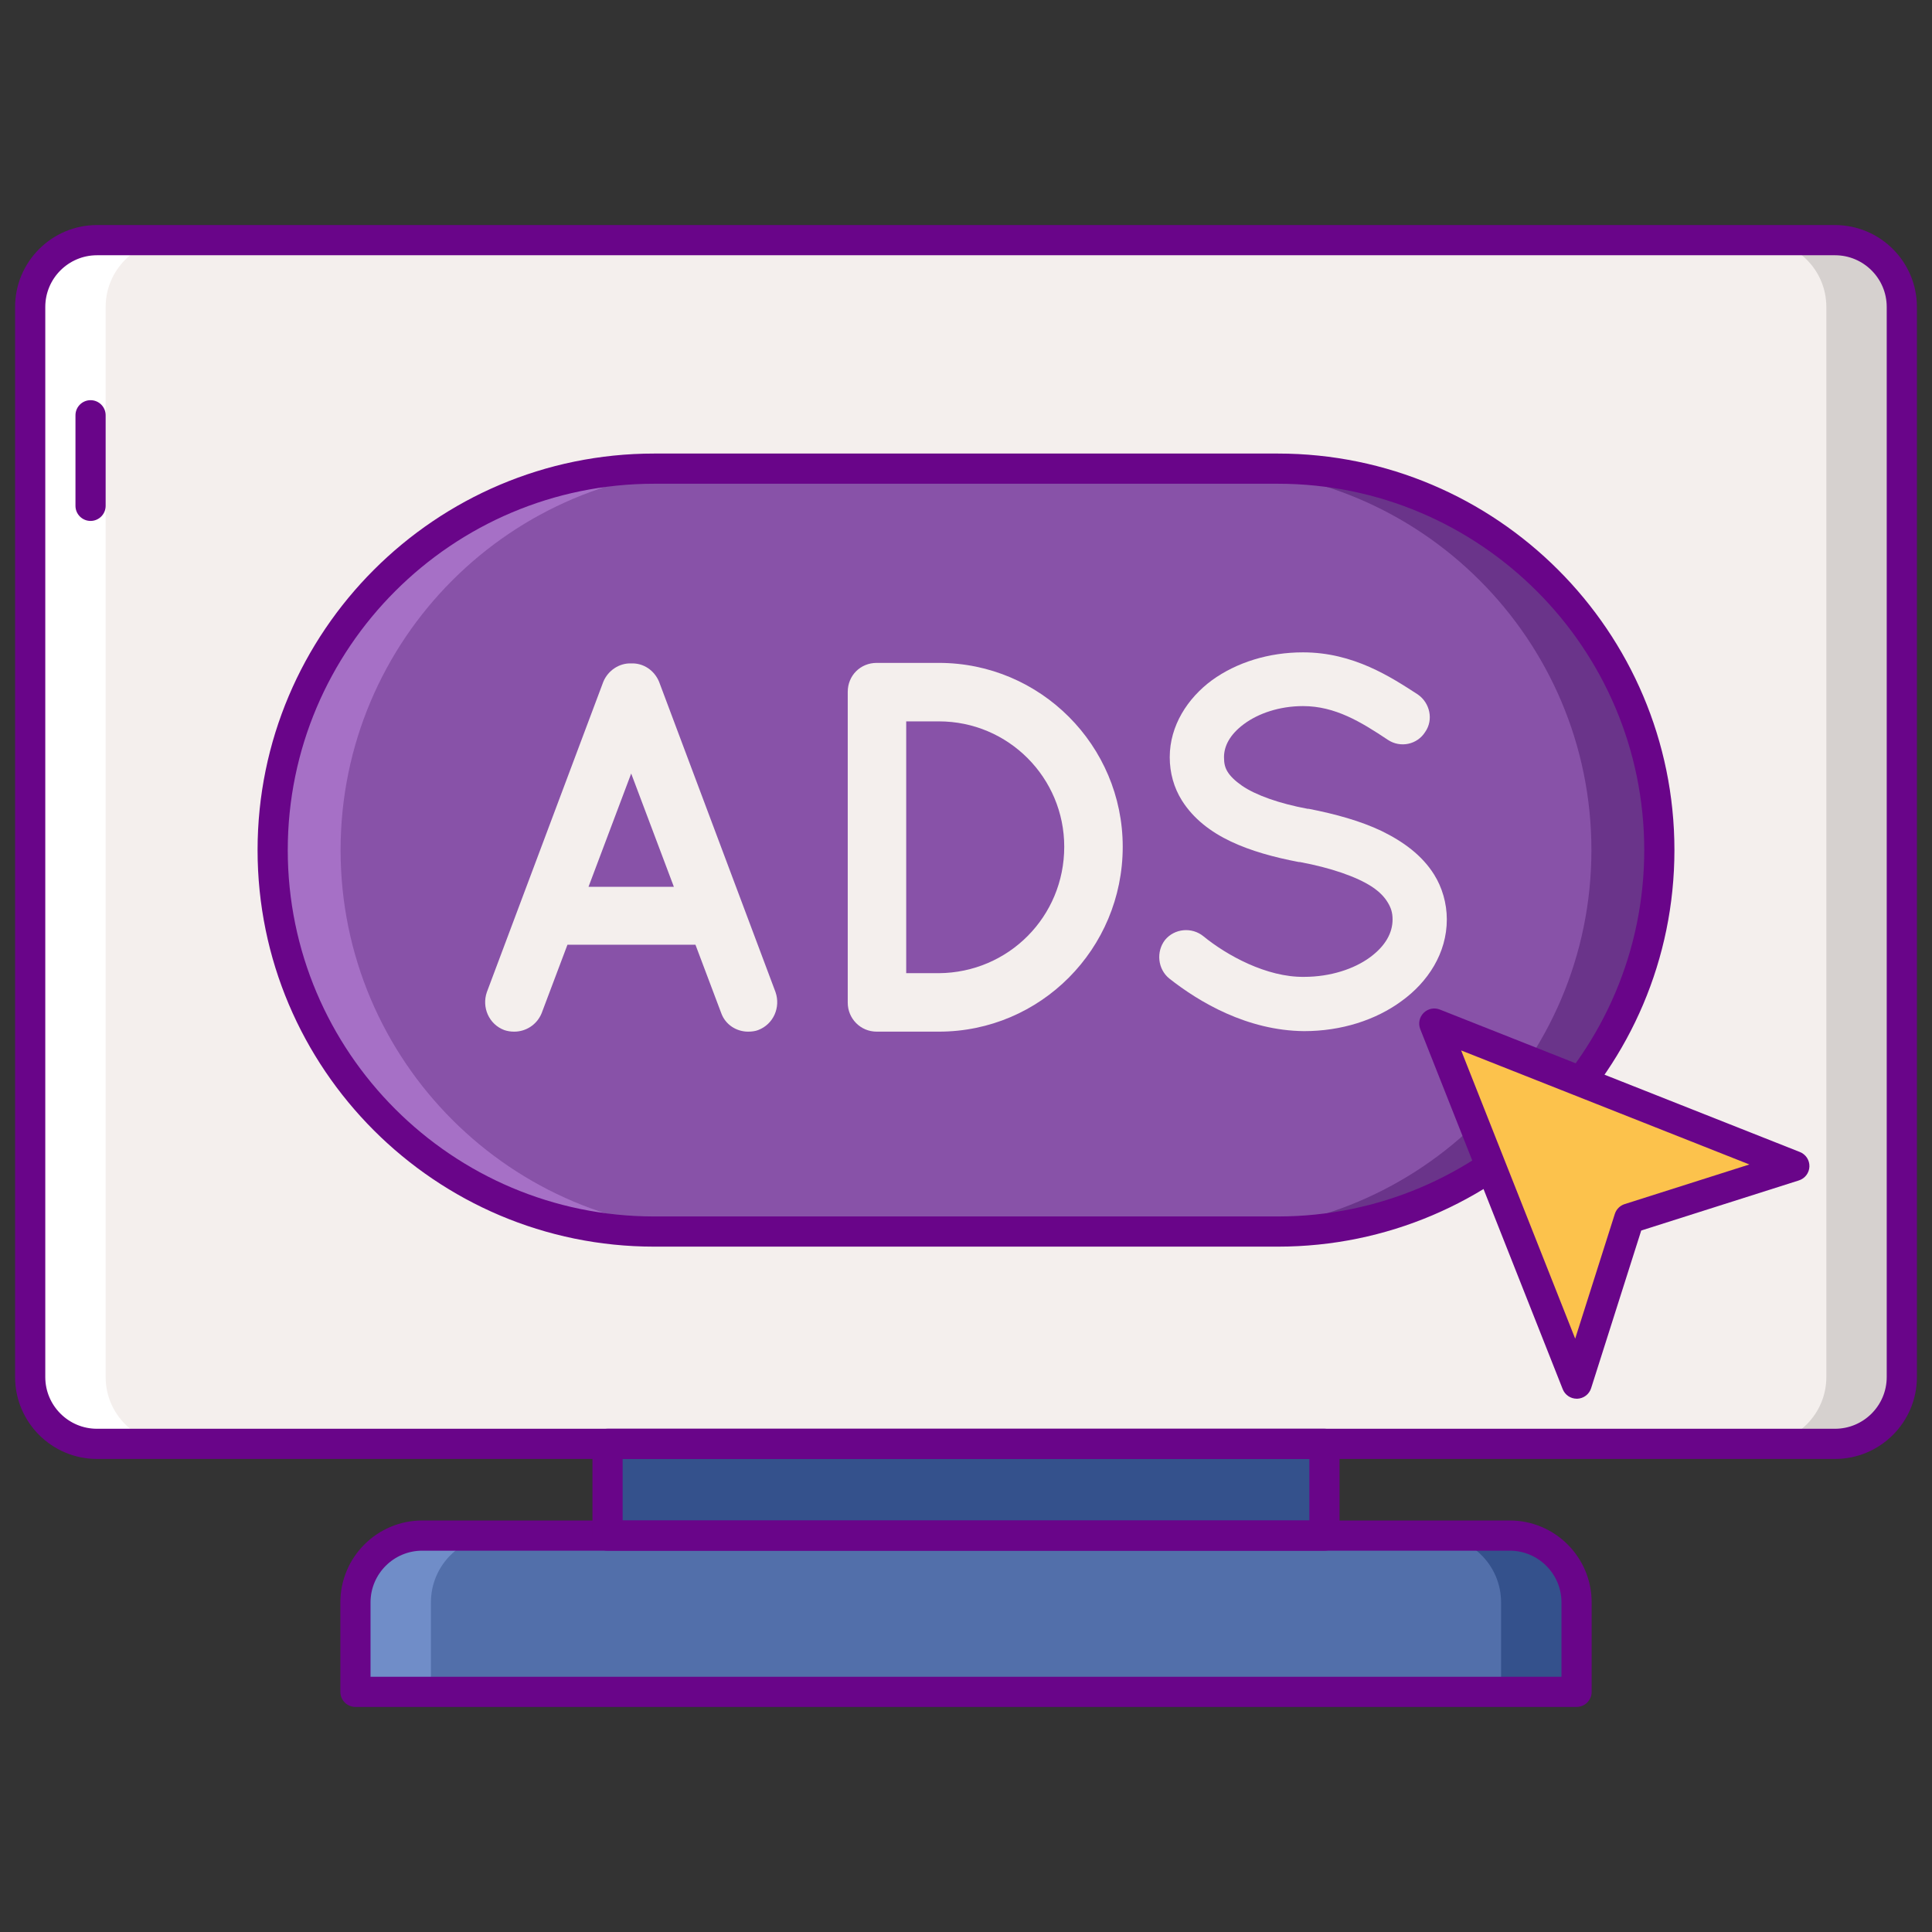 <svg id="Layer_1" enable-background="new 0 0 256 256" height="512" viewBox="0 0 256 256" width="512" xmlns="http://www.w3.org/2000/svg"><rect x="0" y="0" width="256" height="256" fill="#333333" stroke="none"/><g><g><path d="m243.15 191.318h-230.3c-4.888 0-8.85-3.962-8.85-8.85v-141.796c0-4.888 3.962-8.85 8.85-8.85h230.3c4.888 0 8.85 3.962 8.85 8.85v141.796c0 4.888-3.962 8.85-8.85 8.85z" fill="#f4efed"/></g><g><path d="m243.15 31.822h-10c4.888 0 8.85 3.962 8.85 8.85v141.796c0 4.888-3.962 8.85-8.85 8.85h10c4.888 0 8.85-3.962 8.85-8.85v-141.796c0-4.888-3.962-8.85-8.85-8.85z" fill="#d6d1cf"/></g><g><path d="m12.85 191.318h10c-4.888 0-8.85-3.962-8.85-8.85v-141.796c0-4.888 3.962-8.85 8.85-8.85h-10c-4.888 0-8.85 3.962-8.85 8.85v141.796c0 4.888 3.962 8.85 8.85 8.85z" fill="#fff"/></g><g><path d="m208.901 224.178h-161.802v-11.854c0-4.888 3.962-8.85 8.85-8.85h144.102c4.888 0 8.85 3.962 8.85 8.85z" fill="#526faa"/></g><g><path d="m200.051 203.474h-10c4.888 0 8.85 3.962 8.85 8.85v11.855h10v-11.855c0-4.888-3.962-8.85-8.85-8.85z" fill="#34518c"/></g><g><path d="m55.949 203.474h10c-4.888 0-8.85 3.962-8.85 8.85v11.855h-10v-11.855c0-4.888 3.962-8.85 8.85-8.85z" fill="#708dc8"/></g><g><path d="m80.503 191.318h94.993v12.156h-94.993z" fill="#34518c"/></g><g><path d="m12 69.026c-1.104 0-2-.896-2-2v-12c0-1.104.896-2 2-2s2 .896 2 2v12c0 1.105-.896 2-2 2z" fill="#690589"/></g><g><path d="m208.901 226.178h-161.802c-1.104 0-2-.896-2-2v-11.854c0-5.983 4.867-10.851 10.851-10.851h144.102c5.983 0 10.851 4.867 10.851 10.851v11.854c-.002 1.104-.897 2-2.002 2zm-159.802-4h157.803v-9.854c0-3.777-3.073-6.851-6.851-6.851h-144.102c-3.777 0-6.851 3.073-6.851 6.851v9.854z" fill="#690589"/></g><g><path d="m175.497 205.474h-94.994c-1.104 0-2-.896-2-2v-12.155c0-1.104.896-2 2-2h94.994c1.104 0 2 .896 2 2v12.155c0 1.104-.895 2-2 2zm-92.994-4h90.994v-8.155h-90.994z" fill="#690589"/></g><g><path d="m243.15 193.318h-230.3c-5.982 0-10.85-4.867-10.85-10.851v-141.795c0-5.982 4.867-10.85 10.85-10.85h230.3c5.982 0 10.85 4.867 10.85 10.85v141.796c0 5.983-4.867 10.85-10.85 10.85zm-230.3-159.496c-3.777 0-6.85 3.072-6.85 6.85v141.796c0 3.777 3.072 6.851 6.85 6.851h230.3c3.777 0 6.85-3.073 6.85-6.851v-141.796c0-3.777-3.072-6.85-6.85-6.85z" fill="#690589"/></g><g><path d="m169.326 163.185h-82.652c-27.915 0-50.544-22.629-50.544-50.544 0-27.915 22.629-50.544 50.544-50.544h82.653c27.915 0 50.544 22.629 50.544 50.544-.001 27.915-22.63 50.544-50.545 50.544z" fill="#8852a8"/></g><g><path d="m169.326 62.098h-9c27.915 0 50.544 22.629 50.544 50.544 0 27.915-22.629 50.544-50.544 50.544h9c27.915 0 50.544-22.629 50.544-50.544 0-27.915-22.629-50.544-50.544-50.544z" fill="#6a348a"/></g><g><path d="m86.674 163.185h9c-27.915 0-50.544-22.629-50.544-50.544 0-27.915 22.629-50.544 50.544-50.544h-9c-27.915 0-50.544 22.629-50.544 50.544 0 27.915 22.629 50.544 50.544 50.544z" fill="#a670c6"/></g><g><path d="m169.326 165.186h-82.652c-28.973 0-52.544-23.571-52.544-52.544s23.571-52.544 52.544-52.544h82.652c28.973 0 52.544 23.571 52.544 52.544s-23.571 52.544-52.544 52.544zm-82.652-101.088c-26.768 0-48.544 21.776-48.544 48.544s21.776 48.544 48.544 48.544h82.652c26.768 0 48.544-21.776 48.544-48.544s-21.776-48.544-48.544-48.544z" fill="#690589"/></g><g><path d="m92.152 125.182h-16.962l-3.421 9.074c-.628 1.535-2.094 2.443-3.63 2.443-.489 0-.908-.07-1.326-.21-2.024-.768-3.001-3.001-2.303-5.025l15.427-41.114c.628-1.536 2.164-2.513 3.7-2.443 1.605-.07 3.071.908 3.699 2.443l15.426 41.114c.698 2.024-.279 4.258-2.304 5.025-.349.14-.837.21-1.326.21-1.536 0-3.002-.908-3.56-2.443zm-2.862-7.678-5.654-15.008-5.654 15.008z" fill="#f4efed"/></g><g><path d="m112.33 132.86v-41.183c0-2.164 1.675-3.84 3.839-3.84h8.237c13.472 0 24.361 10.959 24.361 24.361 0 13.542-10.889 24.501-24.361 24.501h-8.237c-2.164 0-3.839-1.745-3.839-3.839zm7.747-3.909h4.328c9.214-.07 16.612-7.469 16.612-16.753 0-9.144-7.399-16.613-16.612-16.613h-4.328z" fill="#f4efed"/></g><g><path d="m154.369 124.553c1.256-1.535 3.56-1.745 5.096-.489 3.071 2.513 8.375 5.445 13.331 5.375 3.49 0 6.632-1.047 8.725-2.583 2.095-1.535 3.002-3.281 3.002-5.025 0-.908-.209-1.535-.629-2.234-.419-.698-1.047-1.396-2.094-2.094-2.025-1.327-5.445-2.513-9.563-3.281h-.139c-3.282-.628-6.352-1.465-9.005-2.722-2.652-1.256-4.956-3.001-6.491-5.444-1.047-1.675-1.605-3.63-1.605-5.725 0-4.187 2.373-7.817 5.584-10.191 3.28-2.373 7.538-3.7 12.076-3.7 6.701 0 11.657 3.281 15.217 5.585 1.606 1.117 2.095 3.35.977 4.956-1.047 1.676-3.281 2.164-4.956 1.047-3.56-2.373-6.98-4.467-11.238-4.467-3.141 0-5.933.977-7.818 2.374-1.884 1.395-2.652 2.932-2.652 4.397 0 .838.139 1.396.489 1.955.349.559.976 1.187 1.884 1.815 1.815 1.256 4.956 2.373 8.725 3.071h.14c3.559.698 6.84 1.605 9.633 2.932 2.861 1.395 5.374 3.211 6.98 5.793 1.047 1.675 1.675 3.769 1.675 5.933 0 4.467-2.514 8.307-6.004 10.82-3.419 2.513-7.957 3.979-12.913 3.979-7.538-.07-13.89-3.84-17.869-6.98-1.535-1.257-1.745-3.561-.558-5.097z" fill="#f4efed"/></g><g><path d="m215.879 161.457-6.952 21.88-9.438-23.854-9.438-23.854 23.854 9.438 23.853 9.438z" fill="#fcc24c"/></g><g><path d="m208.927 185.337c-.818 0-1.557-.499-1.859-1.265l-18.876-47.708c-.294-.741-.118-1.586.445-2.149.563-.565 1.408-.739 2.15-.445l47.706 18.876c.787.311 1.293 1.083 1.264 1.929-.029.845-.587 1.581-1.394 1.837l-20.892 6.639-6.639 20.893c-.256.807-.992 1.364-1.837 1.394-.022-.001-.046-.001-.068-.001zm-15.317-46.149 15.11 38.191 5.252-16.528c.197-.619.682-1.104 1.301-1.301l16.528-5.252z" fill="#690589"/></g></g></svg>
